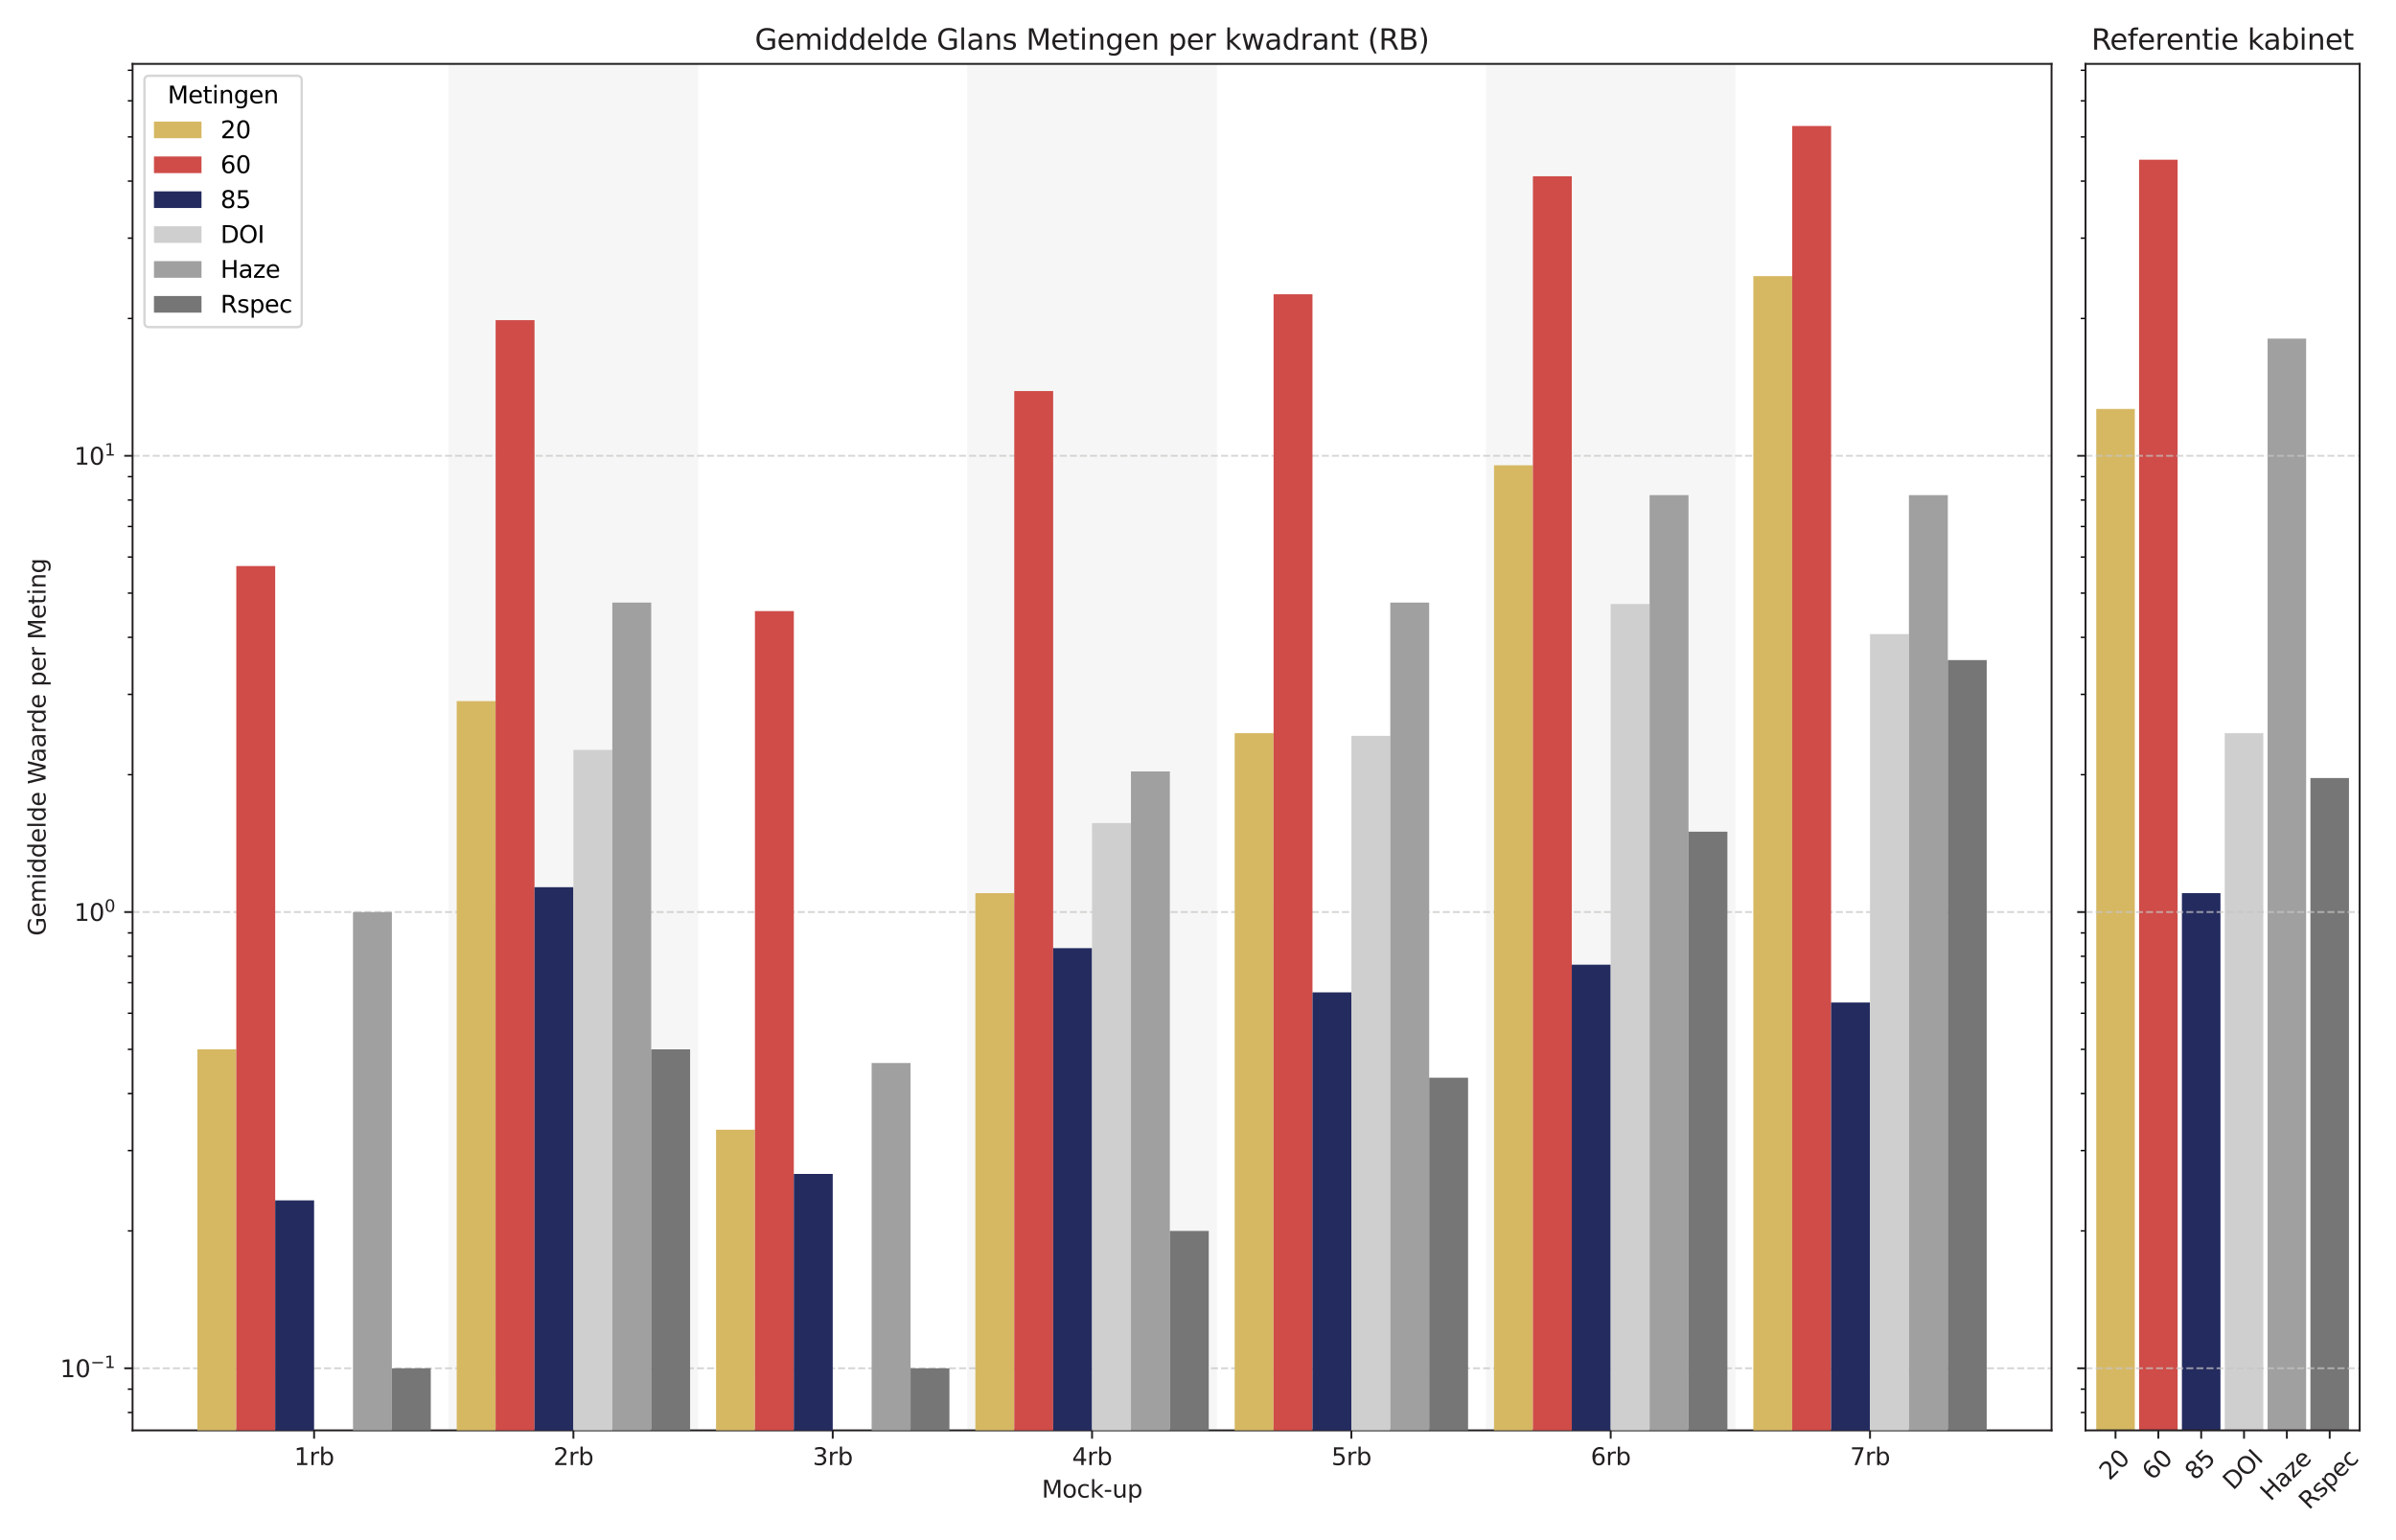 <?xml version="1.0" encoding="utf-8" standalone="no"?>
<!DOCTYPE svg PUBLIC "-//W3C//DTD SVG 1.1//EN"
  "http://www.w3.org/Graphics/SVG/1.1/DTD/svg11.dtd">
<svg xmlns:xlink="http://www.w3.org/1999/xlink" width="1008pt" height="648pt" viewBox="0 0 1008 648" xmlns="http://www.w3.org/2000/svg" version="1.1">
 <defs>
  <style type="text/css">*{stroke-linejoin: round; stroke-linecap: butt}</style>
 </defs>
 <g id="figure_1">
  <g id="patch_1">
   <path d="M 0 648 
L 1008 648 
L 1008 0 
L 0 0 
z
" style="fill: #ffffff"/>
  </g>
  <g id="axes_1">
   <g id="patch_2">
    <path d="M 55.772 601.817 
L 863.087 601.817 
L 863.087 26.88 
L 55.772 26.88 
z
" style="fill: #ffffff"/>
   </g>
   <g id="line2d_1">
    <path d="M 241.236 601.817 
L 241.236 26.88 
" clip-path="url(#padaf170032)" style="fill: none; stroke: #f6f6f6; stroke-width: 105; stroke-linecap: square"/>
   </g>
   <g id="line2d_2">
    <path d="M 459.43 601.817 
L 459.43 26.88 
" clip-path="url(#padaf170032)" style="fill: none; stroke: #f6f6f6; stroke-width: 105; stroke-linecap: square"/>
   </g>
   <g id="line2d_3">
    <path d="M 677.623 601.817 
L 677.623 26.88 
" clip-path="url(#padaf170032)" style="fill: none; stroke: #f6f6f6; stroke-width: 105; stroke-linecap: square"/>
   </g>
   <g id="matplotlib.axis_1">
    <g id="xtick_1">
     <g id="line2d_4">
      <defs>
       <path id="mea1746899a" d="M 0 0 
L 0 3.5 
" style="stroke: #221f20; stroke-width: 0.8"/>
      </defs>
      <g>
       <use xlink:href="#mea1746899a" x="132.14" y="601.817" style="fill: #221f20; stroke: #221f20; stroke-width: 0.8"/>
      </g>
     </g>
     <g id="text_1">
      <!-- 1rb -->
      <g style="fill: #221f20" transform="translate(123.729 616.415) scale(0.1 -0.1)">
       <defs>
        <path id="DejaVuSans-31" d="M 794 531 
L 1825 531 
L 1825 4091 
L 703 3866 
L 703 4441 
L 1819 4666 
L 2450 4666 
L 2450 531 
L 3481 531 
L 3481 0 
L 794 0 
L 794 531 
z
" transform="scale(0.016)"/>
        <path id="DejaVuSans-72" d="M 2631 2963 
Q 2534 3019 2420 3045 
Q 2306 3072 2169 3072 
Q 1681 3072 1420 2755 
Q 1159 2438 1159 1844 
L 1159 0 
L 581 0 
L 581 3500 
L 1159 3500 
L 1159 2956 
Q 1341 3275 1631 3429 
Q 1922 3584 2338 3584 
Q 2397 3584 2469 3576 
Q 2541 3569 2628 3553 
L 2631 2963 
z
" transform="scale(0.016)"/>
        <path id="DejaVuSans-62" d="M 3116 1747 
Q 3116 2381 2855 2742 
Q 2594 3103 2138 3103 
Q 1681 3103 1420 2742 
Q 1159 2381 1159 1747 
Q 1159 1113 1420 752 
Q 1681 391 2138 391 
Q 2594 391 2855 752 
Q 3116 1113 3116 1747 
z
M 1159 2969 
Q 1341 3281 1617 3432 
Q 1894 3584 2278 3584 
Q 2916 3584 3314 3078 
Q 3713 2572 3713 1747 
Q 3713 922 3314 415 
Q 2916 -91 2278 -91 
Q 1894 -91 1617 61 
Q 1341 213 1159 525 
L 1159 0 
L 581 0 
L 581 4863 
L 1159 4863 
L 1159 2969 
z
" transform="scale(0.016)"/>
       </defs>
       <use xlink:href="#DejaVuSans-31"/>
       <use xlink:href="#DejaVuSans-72" x="63.623"/>
       <use xlink:href="#DejaVuSans-62" x="104.736"/>
      </g>
     </g>
    </g>
    <g id="xtick_2">
     <g id="line2d_5">
      <g>
       <use xlink:href="#mea1746899a" x="241.236" y="601.817" style="fill: #221f20; stroke: #221f20; stroke-width: 0.8"/>
      </g>
     </g>
     <g id="text_2">
      <!-- 2rb -->
      <g style="fill: #221f20" transform="translate(232.825 616.415) scale(0.1 -0.1)">
       <defs>
        <path id="DejaVuSans-32" d="M 1228 531 
L 3431 531 
L 3431 0 
L 469 0 
L 469 531 
Q 828 903 1448 1529 
Q 2069 2156 2228 2338 
Q 2531 2678 2651 2914 
Q 2772 3150 2772 3378 
Q 2772 3750 2511 3984 
Q 2250 4219 1831 4219 
Q 1534 4219 1204 4116 
Q 875 4013 500 3803 
L 500 4441 
Q 881 4594 1212 4672 
Q 1544 4750 1819 4750 
Q 2544 4750 2975 4387 
Q 3406 4025 3406 3419 
Q 3406 3131 3298 2873 
Q 3191 2616 2906 2266 
Q 2828 2175 2409 1742 
Q 1991 1309 1228 531 
z
" transform="scale(0.016)"/>
       </defs>
       <use xlink:href="#DejaVuSans-32"/>
       <use xlink:href="#DejaVuSans-72" x="63.623"/>
       <use xlink:href="#DejaVuSans-62" x="104.736"/>
      </g>
     </g>
    </g>
    <g id="xtick_3">
     <g id="line2d_6">
      <g>
       <use xlink:href="#mea1746899a" x="350.333" y="601.817" style="fill: #221f20; stroke: #221f20; stroke-width: 0.8"/>
      </g>
     </g>
     <g id="text_3">
      <!-- 3rb -->
      <g style="fill: #221f20" transform="translate(341.922 616.415) scale(0.1 -0.1)">
       <defs>
        <path id="DejaVuSans-33" d="M 2597 2516 
Q 3050 2419 3304 2112 
Q 3559 1806 3559 1356 
Q 3559 666 3084 287 
Q 2609 -91 1734 -91 
Q 1441 -91 1130 -33 
Q 819 25 488 141 
L 488 750 
Q 750 597 1062 519 
Q 1375 441 1716 441 
Q 2309 441 2620 675 
Q 2931 909 2931 1356 
Q 2931 1769 2642 2001 
Q 2353 2234 1838 2234 
L 1294 2234 
L 1294 2753 
L 1863 2753 
Q 2328 2753 2575 2939 
Q 2822 3125 2822 3475 
Q 2822 3834 2567 4026 
Q 2313 4219 1838 4219 
Q 1578 4219 1281 4162 
Q 984 4106 628 3988 
L 628 4550 
Q 988 4650 1302 4700 
Q 1616 4750 1894 4750 
Q 2613 4750 3031 4423 
Q 3450 4097 3450 3541 
Q 3450 3153 3228 2886 
Q 3006 2619 2597 2516 
z
" transform="scale(0.016)"/>
       </defs>
       <use xlink:href="#DejaVuSans-33"/>
       <use xlink:href="#DejaVuSans-72" x="63.623"/>
       <use xlink:href="#DejaVuSans-62" x="104.736"/>
      </g>
     </g>
    </g>
    <g id="xtick_4">
     <g id="line2d_7">
      <g>
       <use xlink:href="#mea1746899a" x="459.43" y="601.817" style="fill: #221f20; stroke: #221f20; stroke-width: 0.8"/>
      </g>
     </g>
     <g id="text_4">
      <!-- 4rb -->
      <g style="fill: #221f20" transform="translate(451.019 616.415) scale(0.1 -0.1)">
       <defs>
        <path id="DejaVuSans-34" d="M 2419 4116 
L 825 1625 
L 2419 1625 
L 2419 4116 
z
M 2253 4666 
L 3047 4666 
L 3047 1625 
L 3713 1625 
L 3713 1100 
L 3047 1100 
L 3047 0 
L 2419 0 
L 2419 1100 
L 313 1100 
L 313 1709 
L 2253 4666 
z
" transform="scale(0.016)"/>
       </defs>
       <use xlink:href="#DejaVuSans-34"/>
       <use xlink:href="#DejaVuSans-72" x="63.623"/>
       <use xlink:href="#DejaVuSans-62" x="104.736"/>
      </g>
     </g>
    </g>
    <g id="xtick_5">
     <g id="line2d_8">
      <g>
       <use xlink:href="#mea1746899a" x="568.526" y="601.817" style="fill: #221f20; stroke: #221f20; stroke-width: 0.8"/>
      </g>
     </g>
     <g id="text_5">
      <!-- 5rb -->
      <g style="fill: #221f20" transform="translate(560.115 616.415) scale(0.1 -0.1)">
       <defs>
        <path id="DejaVuSans-35" d="M 691 4666 
L 3169 4666 
L 3169 4134 
L 1269 4134 
L 1269 2991 
Q 1406 3038 1543 3061 
Q 1681 3084 1819 3084 
Q 2600 3084 3056 2656 
Q 3513 2228 3513 1497 
Q 3513 744 3044 326 
Q 2575 -91 1722 -91 
Q 1428 -91 1123 -41 
Q 819 9 494 109 
L 494 744 
Q 775 591 1075 516 
Q 1375 441 1709 441 
Q 2250 441 2565 725 
Q 2881 1009 2881 1497 
Q 2881 1984 2565 2268 
Q 2250 2553 1709 2553 
Q 1456 2553 1204 2497 
Q 953 2441 691 2322 
L 691 4666 
z
" transform="scale(0.016)"/>
       </defs>
       <use xlink:href="#DejaVuSans-35"/>
       <use xlink:href="#DejaVuSans-72" x="63.623"/>
       <use xlink:href="#DejaVuSans-62" x="104.736"/>
      </g>
     </g>
    </g>
    <g id="xtick_6">
     <g id="line2d_9">
      <g>
       <use xlink:href="#mea1746899a" x="677.623" y="601.817" style="fill: #221f20; stroke: #221f20; stroke-width: 0.8"/>
      </g>
     </g>
     <g id="text_6">
      <!-- 6rb -->
      <g style="fill: #221f20" transform="translate(669.212 616.415) scale(0.1 -0.1)">
       <defs>
        <path id="DejaVuSans-36" d="M 2113 2584 
Q 1688 2584 1439 2293 
Q 1191 2003 1191 1497 
Q 1191 994 1439 701 
Q 1688 409 2113 409 
Q 2538 409 2786 701 
Q 3034 994 3034 1497 
Q 3034 2003 2786 2293 
Q 2538 2584 2113 2584 
z
M 3366 4563 
L 3366 3988 
Q 3128 4100 2886 4159 
Q 2644 4219 2406 4219 
Q 1781 4219 1451 3797 
Q 1122 3375 1075 2522 
Q 1259 2794 1537 2939 
Q 1816 3084 2150 3084 
Q 2853 3084 3261 2657 
Q 3669 2231 3669 1497 
Q 3669 778 3244 343 
Q 2819 -91 2113 -91 
Q 1303 -91 875 529 
Q 447 1150 447 2328 
Q 447 3434 972 4092 
Q 1497 4750 2381 4750 
Q 2619 4750 2861 4703 
Q 3103 4656 3366 4563 
z
" transform="scale(0.016)"/>
       </defs>
       <use xlink:href="#DejaVuSans-36"/>
       <use xlink:href="#DejaVuSans-72" x="63.623"/>
       <use xlink:href="#DejaVuSans-62" x="104.736"/>
      </g>
     </g>
    </g>
    <g id="xtick_7">
     <g id="line2d_10">
      <g>
       <use xlink:href="#mea1746899a" x="786.72" y="601.817" style="fill: #221f20; stroke: #221f20; stroke-width: 0.8"/>
      </g>
     </g>
     <g id="text_7">
      <!-- 7rb -->
      <g style="fill: #221f20" transform="translate(778.309 616.415) scale(0.1 -0.1)">
       <defs>
        <path id="DejaVuSans-37" d="M 525 4666 
L 3525 4666 
L 3525 4397 
L 1831 0 
L 1172 0 
L 2766 4134 
L 525 4134 
L 525 4666 
z
" transform="scale(0.016)"/>
       </defs>
       <use xlink:href="#DejaVuSans-37"/>
       <use xlink:href="#DejaVuSans-72" x="63.623"/>
       <use xlink:href="#DejaVuSans-62" x="104.736"/>
      </g>
     </g>
    </g>
    <g id="text_8">
     <!-- Mock-up -->
     <g style="fill: #221f20" transform="translate(438.265 630.093) scale(0.1 -0.1)">
      <defs>
       <path id="DejaVuSans-4d" d="M 628 4666 
L 1569 4666 
L 2759 1491 
L 3956 4666 
L 4897 4666 
L 4897 0 
L 4281 0 
L 4281 4097 
L 3078 897 
L 2444 897 
L 1241 4097 
L 1241 0 
L 628 0 
L 628 4666 
z
" transform="scale(0.016)"/>
       <path id="DejaVuSans-6f" d="M 1959 3097 
Q 1497 3097 1228 2736 
Q 959 2375 959 1747 
Q 959 1119 1226 758 
Q 1494 397 1959 397 
Q 2419 397 2687 759 
Q 2956 1122 2956 1747 
Q 2956 2369 2687 2733 
Q 2419 3097 1959 3097 
z
M 1959 3584 
Q 2709 3584 3137 3096 
Q 3566 2609 3566 1747 
Q 3566 888 3137 398 
Q 2709 -91 1959 -91 
Q 1206 -91 779 398 
Q 353 888 353 1747 
Q 353 2609 779 3096 
Q 1206 3584 1959 3584 
z
" transform="scale(0.016)"/>
       <path id="DejaVuSans-63" d="M 3122 3366 
L 3122 2828 
Q 2878 2963 2633 3030 
Q 2388 3097 2138 3097 
Q 1578 3097 1268 2742 
Q 959 2388 959 1747 
Q 959 1106 1268 751 
Q 1578 397 2138 397 
Q 2388 397 2633 464 
Q 2878 531 3122 666 
L 3122 134 
Q 2881 22 2623 -34 
Q 2366 -91 2075 -91 
Q 1284 -91 818 406 
Q 353 903 353 1747 
Q 353 2603 823 3093 
Q 1294 3584 2113 3584 
Q 2378 3584 2631 3529 
Q 2884 3475 3122 3366 
z
" transform="scale(0.016)"/>
       <path id="DejaVuSans-6b" d="M 581 4863 
L 1159 4863 
L 1159 1991 
L 2875 3500 
L 3609 3500 
L 1753 1863 
L 3688 0 
L 2938 0 
L 1159 1709 
L 1159 0 
L 581 0 
L 581 4863 
z
" transform="scale(0.016)"/>
       <path id="DejaVuSans-2d" d="M 313 2009 
L 1997 2009 
L 1997 1497 
L 313 1497 
L 313 2009 
z
" transform="scale(0.016)"/>
       <path id="DejaVuSans-75" d="M 544 1381 
L 544 3500 
L 1119 3500 
L 1119 1403 
Q 1119 906 1312 657 
Q 1506 409 1894 409 
Q 2359 409 2629 706 
Q 2900 1003 2900 1516 
L 2900 3500 
L 3475 3500 
L 3475 0 
L 2900 0 
L 2900 538 
Q 2691 219 2414 64 
Q 2138 -91 1772 -91 
Q 1169 -91 856 284 
Q 544 659 544 1381 
z
M 1991 3584 
L 1991 3584 
z
" transform="scale(0.016)"/>
       <path id="DejaVuSans-70" d="M 1159 525 
L 1159 -1331 
L 581 -1331 
L 581 3500 
L 1159 3500 
L 1159 2969 
Q 1341 3281 1617 3432 
Q 1894 3584 2278 3584 
Q 2916 3584 3314 3078 
Q 3713 2572 3713 1747 
Q 3713 922 3314 415 
Q 2916 -91 2278 -91 
Q 1894 -91 1617 61 
Q 1341 213 1159 525 
z
M 3116 1747 
Q 3116 2381 2855 2742 
Q 2594 3103 2138 3103 
Q 1681 3103 1420 2742 
Q 1159 2381 1159 1747 
Q 1159 1113 1420 752 
Q 1681 391 2138 391 
Q 2594 391 2855 752 
Q 3116 1113 3116 1747 
z
" transform="scale(0.016)"/>
      </defs>
      <use xlink:href="#DejaVuSans-4d"/>
      <use xlink:href="#DejaVuSans-6f" x="86.279"/>
      <use xlink:href="#DejaVuSans-63" x="147.461"/>
      <use xlink:href="#DejaVuSans-6b" x="202.441"/>
      <use xlink:href="#DejaVuSans-2d" x="260.352"/>
      <use xlink:href="#DejaVuSans-75" x="296.436"/>
      <use xlink:href="#DejaVuSans-70" x="359.814"/>
     </g>
    </g>
   </g>
   <g id="matplotlib.axis_2">
    <g id="ytick_1">
     <g id="line2d_11">
      <path d="M 55.772 575.683 
L 863.087 575.683 
" clip-path="url(#padaf170032)" style="fill: none; stroke-dasharray: 2.96,1.28; stroke-dashoffset: 0; stroke: #c5c5c4; stroke-opacity: 0.7; stroke-width: 0.8"/>
     </g>
     <g id="line2d_12">
      <defs>
       <path id="mf2233a38cd" d="M 0 0 
L -3.5 0 
" style="stroke: #221f20; stroke-width: 0.8"/>
      </defs>
      <g>
       <use xlink:href="#mf2233a38cd" x="55.772" y="575.683" style="fill: #221f20; stroke: #221f20; stroke-width: 0.8"/>
      </g>
     </g>
     <g id="text_9">
      <!-- $\mathdefault{10^{-1}}$ -->
      <g style="fill: #221f20" transform="translate(25.272 579.482) scale(0.1 -0.1)">
       <defs>
        <path id="DejaVuSans-30" d="M 2034 4250 
Q 1547 4250 1301 3770 
Q 1056 3291 1056 2328 
Q 1056 1369 1301 889 
Q 1547 409 2034 409 
Q 2525 409 2770 889 
Q 3016 1369 3016 2328 
Q 3016 3291 2770 3770 
Q 2525 4250 2034 4250 
z
M 2034 4750 
Q 2819 4750 3233 4129 
Q 3647 3509 3647 2328 
Q 3647 1150 3233 529 
Q 2819 -91 2034 -91 
Q 1250 -91 836 529 
Q 422 1150 422 2328 
Q 422 3509 836 4129 
Q 1250 4750 2034 4750 
z
" transform="scale(0.016)"/>
        <path id="DejaVuSans-2212" d="M 678 2272 
L 4684 2272 
L 4684 1741 
L 678 1741 
L 678 2272 
z
" transform="scale(0.016)"/>
       </defs>
       <use xlink:href="#DejaVuSans-31" transform="translate(0 0.684)"/>
       <use xlink:href="#DejaVuSans-30" transform="translate(63.623 0.684)"/>
       <use xlink:href="#DejaVuSans-2212" transform="translate(128.203 38.966) scale(0.7)"/>
       <use xlink:href="#DejaVuSans-31" transform="translate(186.855 38.966) scale(0.7)"/>
      </g>
     </g>
    </g>
    <g id="ytick_2">
     <g id="line2d_13">
      <path d="M 55.772 383.73 
L 863.087 383.73 
" clip-path="url(#padaf170032)" style="fill: none; stroke-dasharray: 2.96,1.28; stroke-dashoffset: 0; stroke: #c5c5c4; stroke-opacity: 0.7; stroke-width: 0.8"/>
     </g>
     <g id="line2d_14">
      <g>
       <use xlink:href="#mf2233a38cd" x="55.772" y="383.73" style="fill: #221f20; stroke: #221f20; stroke-width: 0.8"/>
      </g>
     </g>
     <g id="text_10">
      <!-- $\mathdefault{10^{0}}$ -->
      <g style="fill: #221f20" transform="translate(31.172 387.53) scale(0.1 -0.1)">
       <use xlink:href="#DejaVuSans-31" transform="translate(0 0.766)"/>
       <use xlink:href="#DejaVuSans-30" transform="translate(63.623 0.766)"/>
       <use xlink:href="#DejaVuSans-30" transform="translate(128.203 39.047) scale(0.7)"/>
      </g>
     </g>
    </g>
    <g id="ytick_3">
     <g id="line2d_15">
      <path d="M 55.772 191.778 
L 863.087 191.778 
" clip-path="url(#padaf170032)" style="fill: none; stroke-dasharray: 2.96,1.28; stroke-dashoffset: 0; stroke: #c5c5c4; stroke-opacity: 0.7; stroke-width: 0.8"/>
     </g>
     <g id="line2d_16">
      <g>
       <use xlink:href="#mf2233a38cd" x="55.772" y="191.778" style="fill: #221f20; stroke: #221f20; stroke-width: 0.8"/>
      </g>
     </g>
     <g id="text_11">
      <!-- $\mathdefault{10^{1}}$ -->
      <g style="fill: #221f20" transform="translate(31.172 195.577) scale(0.1 -0.1)">
       <use xlink:href="#DejaVuSans-31" transform="translate(0 0.684)"/>
       <use xlink:href="#DejaVuSans-30" transform="translate(63.623 0.684)"/>
       <use xlink:href="#DejaVuSans-31" transform="translate(128.203 38.966) scale(0.7)"/>
      </g>
     </g>
    </g>
    <g id="ytick_4">
     <g id="line2d_17">
      <defs>
       <path id="m3269a10622" d="M 0 0 
L -2 0 
" style="stroke: #000000; stroke-width: 0.6"/>
      </defs>
      <g>
       <use xlink:href="#m3269a10622" x="55.772" y="594.285" style="stroke: #000000; stroke-width: 0.6"/>
      </g>
     </g>
    </g>
    <g id="ytick_5">
     <g id="line2d_18">
      <g>
       <use xlink:href="#m3269a10622" x="55.772" y="584.467" style="stroke: #000000; stroke-width: 0.6"/>
      </g>
     </g>
    </g>
    <g id="ytick_6">
     <g id="line2d_19">
      <g>
       <use xlink:href="#m3269a10622" x="55.772" y="517.9" style="stroke: #000000; stroke-width: 0.6"/>
      </g>
     </g>
    </g>
    <g id="ytick_7">
     <g id="line2d_20">
      <g>
       <use xlink:href="#m3269a10622" x="55.772" y="484.098" style="stroke: #000000; stroke-width: 0.6"/>
      </g>
     </g>
    </g>
    <g id="ytick_8">
     <g id="line2d_21">
      <g>
       <use xlink:href="#m3269a10622" x="55.772" y="460.116" style="stroke: #000000; stroke-width: 0.6"/>
      </g>
     </g>
    </g>
    <g id="ytick_9">
     <g id="line2d_22">
      <g>
       <use xlink:href="#m3269a10622" x="55.772" y="441.514" style="stroke: #000000; stroke-width: 0.6"/>
      </g>
     </g>
    </g>
    <g id="ytick_10">
     <g id="line2d_23">
      <g>
       <use xlink:href="#m3269a10622" x="55.772" y="426.315" style="stroke: #000000; stroke-width: 0.6"/>
      </g>
     </g>
    </g>
    <g id="ytick_11">
     <g id="line2d_24">
      <g>
       <use xlink:href="#m3269a10622" x="55.772" y="413.464" style="stroke: #000000; stroke-width: 0.6"/>
      </g>
     </g>
    </g>
    <g id="ytick_12">
     <g id="line2d_25">
      <g>
       <use xlink:href="#m3269a10622" x="55.772" y="402.333" style="stroke: #000000; stroke-width: 0.6"/>
      </g>
     </g>
    </g>
    <g id="ytick_13">
     <g id="line2d_26">
      <g>
       <use xlink:href="#m3269a10622" x="55.772" y="392.514" style="stroke: #000000; stroke-width: 0.6"/>
      </g>
     </g>
    </g>
    <g id="ytick_14">
     <g id="line2d_27">
      <g>
       <use xlink:href="#m3269a10622" x="55.772" y="325.947" style="stroke: #000000; stroke-width: 0.6"/>
      </g>
     </g>
    </g>
    <g id="ytick_15">
     <g id="line2d_28">
      <g>
       <use xlink:href="#m3269a10622" x="55.772" y="292.146" style="stroke: #000000; stroke-width: 0.6"/>
      </g>
     </g>
    </g>
    <g id="ytick_16">
     <g id="line2d_29">
      <g>
       <use xlink:href="#m3269a10622" x="55.772" y="268.163" style="stroke: #000000; stroke-width: 0.6"/>
      </g>
     </g>
    </g>
    <g id="ytick_17">
     <g id="line2d_30">
      <g>
       <use xlink:href="#m3269a10622" x="55.772" y="249.561" style="stroke: #000000; stroke-width: 0.6"/>
      </g>
     </g>
    </g>
    <g id="ytick_18">
     <g id="line2d_31">
      <g>
       <use xlink:href="#m3269a10622" x="55.772" y="234.362" style="stroke: #000000; stroke-width: 0.6"/>
      </g>
     </g>
    </g>
    <g id="ytick_19">
     <g id="line2d_32">
      <g>
       <use xlink:href="#m3269a10622" x="55.772" y="221.512" style="stroke: #000000; stroke-width: 0.6"/>
      </g>
     </g>
    </g>
    <g id="ytick_20">
     <g id="line2d_33">
      <g>
       <use xlink:href="#m3269a10622" x="55.772" y="210.38" style="stroke: #000000; stroke-width: 0.6"/>
      </g>
     </g>
    </g>
    <g id="ytick_21">
     <g id="line2d_34">
      <g>
       <use xlink:href="#m3269a10622" x="55.772" y="200.561" style="stroke: #000000; stroke-width: 0.6"/>
      </g>
     </g>
    </g>
    <g id="ytick_22">
     <g id="line2d_35">
      <g>
       <use xlink:href="#m3269a10622" x="55.772" y="133.994" style="stroke: #000000; stroke-width: 0.6"/>
      </g>
     </g>
    </g>
    <g id="ytick_23">
     <g id="line2d_36">
      <g>
       <use xlink:href="#m3269a10622" x="55.772" y="100.193" style="stroke: #000000; stroke-width: 0.6"/>
      </g>
     </g>
    </g>
    <g id="ytick_24">
     <g id="line2d_37">
      <g>
       <use xlink:href="#m3269a10622" x="55.772" y="76.211" style="stroke: #000000; stroke-width: 0.6"/>
      </g>
     </g>
    </g>
    <g id="ytick_25">
     <g id="line2d_38">
      <g>
       <use xlink:href="#m3269a10622" x="55.772" y="57.608" style="stroke: #000000; stroke-width: 0.6"/>
      </g>
     </g>
    </g>
    <g id="ytick_26">
     <g id="line2d_39">
      <g>
       <use xlink:href="#m3269a10622" x="55.772" y="42.409" style="stroke: #000000; stroke-width: 0.6"/>
      </g>
     </g>
    </g>
    <g id="ytick_27">
     <g id="line2d_40">
      <g>
       <use xlink:href="#m3269a10622" x="55.772" y="29.559" style="stroke: #000000; stroke-width: 0.6"/>
      </g>
     </g>
    </g>
    <g id="text_12">
     <!-- Gemiddelde Waarde per Meting -->
     <g style="fill: #221f20" transform="translate(19.192 393.751) rotate(-90) scale(0.1 -0.1)">
      <defs>
       <path id="DejaVuSans-47" d="M 3809 666 
L 3809 1919 
L 2778 1919 
L 2778 2438 
L 4434 2438 
L 4434 434 
Q 4069 175 3628 42 
Q 3188 -91 2688 -91 
Q 1594 -91 976 548 
Q 359 1188 359 2328 
Q 359 3472 976 4111 
Q 1594 4750 2688 4750 
Q 3144 4750 3555 4637 
Q 3966 4525 4313 4306 
L 4313 3634 
Q 3963 3931 3569 4081 
Q 3175 4231 2741 4231 
Q 1884 4231 1454 3753 
Q 1025 3275 1025 2328 
Q 1025 1384 1454 906 
Q 1884 428 2741 428 
Q 3075 428 3337 486 
Q 3600 544 3809 666 
z
" transform="scale(0.016)"/>
       <path id="DejaVuSans-65" d="M 3597 1894 
L 3597 1613 
L 953 1613 
Q 991 1019 1311 708 
Q 1631 397 2203 397 
Q 2534 397 2845 478 
Q 3156 559 3463 722 
L 3463 178 
Q 3153 47 2828 -22 
Q 2503 -91 2169 -91 
Q 1331 -91 842 396 
Q 353 884 353 1716 
Q 353 2575 817 3079 
Q 1281 3584 2069 3584 
Q 2775 3584 3186 3129 
Q 3597 2675 3597 1894 
z
M 3022 2063 
Q 3016 2534 2758 2815 
Q 2500 3097 2075 3097 
Q 1594 3097 1305 2825 
Q 1016 2553 972 2059 
L 3022 2063 
z
" transform="scale(0.016)"/>
       <path id="DejaVuSans-6d" d="M 3328 2828 
Q 3544 3216 3844 3400 
Q 4144 3584 4550 3584 
Q 5097 3584 5394 3201 
Q 5691 2819 5691 2113 
L 5691 0 
L 5113 0 
L 5113 2094 
Q 5113 2597 4934 2840 
Q 4756 3084 4391 3084 
Q 3944 3084 3684 2787 
Q 3425 2491 3425 1978 
L 3425 0 
L 2847 0 
L 2847 2094 
Q 2847 2600 2669 2842 
Q 2491 3084 2119 3084 
Q 1678 3084 1418 2786 
Q 1159 2488 1159 1978 
L 1159 0 
L 581 0 
L 581 3500 
L 1159 3500 
L 1159 2956 
Q 1356 3278 1631 3431 
Q 1906 3584 2284 3584 
Q 2666 3584 2933 3390 
Q 3200 3197 3328 2828 
z
" transform="scale(0.016)"/>
       <path id="DejaVuSans-69" d="M 603 3500 
L 1178 3500 
L 1178 0 
L 603 0 
L 603 3500 
z
M 603 4863 
L 1178 4863 
L 1178 4134 
L 603 4134 
L 603 4863 
z
" transform="scale(0.016)"/>
       <path id="DejaVuSans-64" d="M 2906 2969 
L 2906 4863 
L 3481 4863 
L 3481 0 
L 2906 0 
L 2906 525 
Q 2725 213 2448 61 
Q 2172 -91 1784 -91 
Q 1150 -91 751 415 
Q 353 922 353 1747 
Q 353 2572 751 3078 
Q 1150 3584 1784 3584 
Q 2172 3584 2448 3432 
Q 2725 3281 2906 2969 
z
M 947 1747 
Q 947 1113 1208 752 
Q 1469 391 1925 391 
Q 2381 391 2643 752 
Q 2906 1113 2906 1747 
Q 2906 2381 2643 2742 
Q 2381 3103 1925 3103 
Q 1469 3103 1208 2742 
Q 947 2381 947 1747 
z
" transform="scale(0.016)"/>
       <path id="DejaVuSans-6c" d="M 603 4863 
L 1178 4863 
L 1178 0 
L 603 0 
L 603 4863 
z
" transform="scale(0.016)"/>
       <path id="DejaVuSans-20" transform="scale(0.016)"/>
       <path id="DejaVuSans-57" d="M 213 4666 
L 850 4666 
L 1831 722 
L 2809 4666 
L 3519 4666 
L 4500 722 
L 5478 4666 
L 6119 4666 
L 4947 0 
L 4153 0 
L 3169 4050 
L 2175 0 
L 1381 0 
L 213 4666 
z
" transform="scale(0.016)"/>
       <path id="DejaVuSans-61" d="M 2194 1759 
Q 1497 1759 1228 1600 
Q 959 1441 959 1056 
Q 959 750 1161 570 
Q 1363 391 1709 391 
Q 2188 391 2477 730 
Q 2766 1069 2766 1631 
L 2766 1759 
L 2194 1759 
z
M 3341 1997 
L 3341 0 
L 2766 0 
L 2766 531 
Q 2569 213 2275 61 
Q 1981 -91 1556 -91 
Q 1019 -91 701 211 
Q 384 513 384 1019 
Q 384 1609 779 1909 
Q 1175 2209 1959 2209 
L 2766 2209 
L 2766 2266 
Q 2766 2663 2505 2880 
Q 2244 3097 1772 3097 
Q 1472 3097 1187 3025 
Q 903 2953 641 2809 
L 641 3341 
Q 956 3463 1253 3523 
Q 1550 3584 1831 3584 
Q 2591 3584 2966 3190 
Q 3341 2797 3341 1997 
z
" transform="scale(0.016)"/>
       <path id="DejaVuSans-74" d="M 1172 4494 
L 1172 3500 
L 2356 3500 
L 2356 3053 
L 1172 3053 
L 1172 1153 
Q 1172 725 1289 603 
Q 1406 481 1766 481 
L 2356 481 
L 2356 0 
L 1766 0 
Q 1100 0 847 248 
Q 594 497 594 1153 
L 594 3053 
L 172 3053 
L 172 3500 
L 594 3500 
L 594 4494 
L 1172 4494 
z
" transform="scale(0.016)"/>
       <path id="DejaVuSans-6e" d="M 3513 2113 
L 3513 0 
L 2938 0 
L 2938 2094 
Q 2938 2591 2744 2837 
Q 2550 3084 2163 3084 
Q 1697 3084 1428 2787 
Q 1159 2491 1159 1978 
L 1159 0 
L 581 0 
L 581 3500 
L 1159 3500 
L 1159 2956 
Q 1366 3272 1645 3428 
Q 1925 3584 2291 3584 
Q 2894 3584 3203 3211 
Q 3513 2838 3513 2113 
z
" transform="scale(0.016)"/>
       <path id="DejaVuSans-67" d="M 2906 1791 
Q 2906 2416 2648 2759 
Q 2391 3103 1925 3103 
Q 1463 3103 1205 2759 
Q 947 2416 947 1791 
Q 947 1169 1205 825 
Q 1463 481 1925 481 
Q 2391 481 2648 825 
Q 2906 1169 2906 1791 
z
M 3481 434 
Q 3481 -459 3084 -895 
Q 2688 -1331 1869 -1331 
Q 1566 -1331 1297 -1286 
Q 1028 -1241 775 -1147 
L 775 -588 
Q 1028 -725 1275 -790 
Q 1522 -856 1778 -856 
Q 2344 -856 2625 -561 
Q 2906 -266 2906 331 
L 2906 616 
Q 2728 306 2450 153 
Q 2172 0 1784 0 
Q 1141 0 747 490 
Q 353 981 353 1791 
Q 353 2603 747 3093 
Q 1141 3584 1784 3584 
Q 2172 3584 2450 3431 
Q 2728 3278 2906 2969 
L 2906 3500 
L 3481 3500 
L 3481 434 
z
" transform="scale(0.016)"/>
      </defs>
      <use xlink:href="#DejaVuSans-47"/>
      <use xlink:href="#DejaVuSans-65" x="77.49"/>
      <use xlink:href="#DejaVuSans-6d" x="139.014"/>
      <use xlink:href="#DejaVuSans-69" x="236.426"/>
      <use xlink:href="#DejaVuSans-64" x="264.209"/>
      <use xlink:href="#DejaVuSans-64" x="327.686"/>
      <use xlink:href="#DejaVuSans-65" x="391.162"/>
      <use xlink:href="#DejaVuSans-6c" x="452.686"/>
      <use xlink:href="#DejaVuSans-64" x="480.469"/>
      <use xlink:href="#DejaVuSans-65" x="543.945"/>
      <use xlink:href="#DejaVuSans-20" x="605.469"/>
      <use xlink:href="#DejaVuSans-57" x="637.256"/>
      <use xlink:href="#DejaVuSans-61" x="729.758"/>
      <use xlink:href="#DejaVuSans-61" x="791.037"/>
      <use xlink:href="#DejaVuSans-72" x="852.316"/>
      <use xlink:href="#DejaVuSans-64" x="891.68"/>
      <use xlink:href="#DejaVuSans-65" x="955.156"/>
      <use xlink:href="#DejaVuSans-20" x="1016.68"/>
      <use xlink:href="#DejaVuSans-70" x="1048.467"/>
      <use xlink:href="#DejaVuSans-65" x="1111.943"/>
      <use xlink:href="#DejaVuSans-72" x="1173.467"/>
      <use xlink:href="#DejaVuSans-20" x="1214.58"/>
      <use xlink:href="#DejaVuSans-4d" x="1246.367"/>
      <use xlink:href="#DejaVuSans-65" x="1332.646"/>
      <use xlink:href="#DejaVuSans-74" x="1394.17"/>
      <use xlink:href="#DejaVuSans-69" x="1433.379"/>
      <use xlink:href="#DejaVuSans-6e" x="1461.162"/>
      <use xlink:href="#DejaVuSans-67" x="1524.541"/>
     </g>
    </g>
   </g>
   <g id="patch_3">
    <path d="M 55.772 601.817 
L 55.772 26.88 
" style="fill: none; stroke: #221f20; stroke-width: 0.8; stroke-linejoin: miter; stroke-linecap: square"/>
   </g>
   <g id="patch_4">
    <path d="M 863.087 601.817 
L 863.087 26.88 
" style="fill: none; stroke: #221f20; stroke-width: 0.8; stroke-linejoin: miter; stroke-linecap: square"/>
   </g>
   <g id="patch_5">
    <path d="M 55.772 601.817 
L 863.087 601.817 
" style="fill: none; stroke: #221f20; stroke-width: 0.8; stroke-linejoin: miter; stroke-linecap: square"/>
   </g>
   <g id="patch_6">
    <path d="M 55.772 26.88 
L 863.087 26.88 
" style="fill: none; stroke: #221f20; stroke-width: 0.8; stroke-linejoin: miter; stroke-linecap: square"/>
   </g>
   <g id="patch_7">
    <path d="M 83.046 192336.509 
L 99.411 192336.509 
L 99.411 441.514 
L 83.046 441.514 
z
" clip-path="url(#padaf170032)" style="fill: #d6b863"/>
   </g>
   <g id="patch_8">
    <path d="M 192.143 192336.509 
L 208.507 192336.509 
L 208.507 294.972 
L 192.143 294.972 
z
" clip-path="url(#padaf170032)" style="fill: #d6b863"/>
   </g>
   <g id="patch_9">
    <path d="M 301.239 192336.509 
L 317.604 192336.509 
L 317.604 475.315 
L 301.239 475.315 
z
" clip-path="url(#padaf170032)" style="fill: #d6b863"/>
   </g>
   <g id="patch_10">
    <path d="M 410.336 192336.509 
L 426.701 192336.509 
L 426.701 375.785 
L 410.336 375.785 
z
" clip-path="url(#padaf170032)" style="fill: #d6b863"/>
   </g>
   <g id="patch_11">
    <path d="M 519.433 192336.509 
L 535.797 192336.509 
L 535.797 308.464 
L 519.433 308.464 
z
" clip-path="url(#padaf170032)" style="fill: #d6b863"/>
   </g>
   <g id="patch_12">
    <path d="M 628.529 192336.509 
L 644.894 192336.509 
L 644.894 195.762 
L 628.529 195.762 
z
" clip-path="url(#padaf170032)" style="fill: #d6b863"/>
   </g>
   <g id="patch_13">
    <path d="M 737.626 192336.509 
L 753.991 192336.509 
L 753.991 116.174 
L 737.626 116.174 
z
" clip-path="url(#padaf170032)" style="fill: #d6b863"/>
   </g>
   <g id="patch_14">
    <path d="M 99.411 192336.509 
L 115.775 192336.509 
L 115.775 238.152 
L 99.411 238.152 
z
" clip-path="url(#padaf170032)" style="fill: #cf4c48"/>
   </g>
   <g id="patch_15">
    <path d="M 208.507 192336.509 
L 224.872 192336.509 
L 224.872 134.692 
L 208.507 134.692 
z
" clip-path="url(#padaf170032)" style="fill: #cf4c48"/>
   </g>
   <g id="patch_16">
    <path d="M 317.604 192336.509 
L 333.968 192336.509 
L 333.968 257.119 
L 317.604 257.119 
z
" clip-path="url(#padaf170032)" style="fill: #cf4c48"/>
   </g>
   <g id="patch_17">
    <path d="M 426.701 192336.509 
L 443.065 192336.509 
L 443.065 164.526 
L 426.701 164.526 
z
" clip-path="url(#padaf170032)" style="fill: #cf4c48"/>
   </g>
   <g id="patch_18">
    <path d="M 535.797 192336.509 
L 552.162 192336.509 
L 552.162 123.806 
L 535.797 123.806 
z
" clip-path="url(#padaf170032)" style="fill: #cf4c48"/>
   </g>
   <g id="patch_19">
    <path d="M 644.894 192336.509 
L 661.258 192336.509 
L 661.258 74.152 
L 644.894 74.152 
z
" clip-path="url(#padaf170032)" style="fill: #cf4c48"/>
   </g>
   <g id="patch_20">
    <path d="M 753.991 192336.509 
L 770.355 192336.509 
L 770.355 53.013 
L 753.991 53.013 
z
" clip-path="url(#padaf170032)" style="fill: #cf4c48"/>
   </g>
   <g id="patch_21">
    <path d="M 115.775 192336.509 
L 132.14 192336.509 
L 132.14 505.049 
L 115.775 505.049 
z
" clip-path="url(#padaf170032)" style="fill: #242b5f"/>
   </g>
   <g id="patch_22">
    <path d="M 224.872 192336.509 
L 241.236 192336.509 
L 241.236 373.296 
L 224.872 373.296 
z
" clip-path="url(#padaf170032)" style="fill: #242b5f"/>
   </g>
   <g id="patch_23">
    <path d="M 333.968 192336.509 
L 350.333 192336.509 
L 350.333 493.917 
L 333.968 493.917 
z
" clip-path="url(#padaf170032)" style="fill: #242b5f"/>
   </g>
   <g id="patch_24">
    <path d="M 443.065 192336.509 
L 459.43 192336.509 
L 459.43 398.93 
L 443.065 398.93 
z
" clip-path="url(#padaf170032)" style="fill: #242b5f"/>
   </g>
   <g id="patch_25">
    <path d="M 552.162 192336.509 
L 568.526 192336.509 
L 568.526 417.532 
L 552.162 417.532 
z
" clip-path="url(#padaf170032)" style="fill: #242b5f"/>
   </g>
   <g id="patch_26">
    <path d="M 661.258 192336.509 
L 677.623 192336.509 
L 677.623 405.881 
L 661.258 405.881 
z
" clip-path="url(#padaf170032)" style="fill: #242b5f"/>
   </g>
   <g id="patch_27">
    <path d="M 770.355 192336.509 
L 786.72 192336.509 
L 786.72 421.808 
L 770.355 421.808 
z
" clip-path="url(#padaf170032)" style="fill: #242b5f"/>
   </g>
   <g id="patch_28">
    <path d="M 132.14 192336.509 
L 148.504 192336.509 
L 148.504 192336.509 
L 132.14 192336.509 
z
" clip-path="url(#padaf170032)" style="fill: #cfcfcf"/>
   </g>
   <g id="patch_29">
    <path d="M 241.236 192336.509 
L 257.601 192336.509 
L 257.601 315.513 
L 241.236 315.513 
z
" clip-path="url(#padaf170032)" style="fill: #cfcfcf"/>
   </g>
   <g id="patch_30">
    <path d="M 350.333 192336.509 
L 366.697 192336.509 
L 366.697 192336.509 
L 350.333 192336.509 
z
" clip-path="url(#padaf170032)" style="fill: #cfcfcf"/>
   </g>
   <g id="patch_31">
    <path d="M 459.43 192336.509 
L 475.794 192336.509 
L 475.794 346.304 
L 459.43 346.304 
z
" clip-path="url(#padaf170032)" style="fill: #cfcfcf"/>
   </g>
   <g id="patch_32">
    <path d="M 568.526 192336.509 
L 584.891 192336.509 
L 584.891 309.598 
L 568.526 309.598 
z
" clip-path="url(#padaf170032)" style="fill: #cfcfcf"/>
   </g>
   <g id="patch_33">
    <path d="M 677.623 192336.509 
L 693.987 192336.509 
L 693.987 254.13 
L 677.623 254.13 
z
" clip-path="url(#padaf170032)" style="fill: #cfcfcf"/>
   </g>
   <g id="patch_34">
    <path d="M 786.72 192336.509 
L 803.084 192336.509 
L 803.084 266.785 
L 786.72 266.785 
z
" clip-path="url(#padaf170032)" style="fill: #cfcfcf"/>
   </g>
   <g id="patch_35">
    <path d="M 148.504 192336.509 
L 164.869 192336.509 
L 164.869 383.73 
L 148.504 383.73 
z
" clip-path="url(#padaf170032)" style="fill: #a0a0a0"/>
   </g>
   <g id="patch_36">
    <path d="M 257.601 192336.509 
L 273.965 192336.509 
L 273.965 253.545 
L 257.601 253.545 
z
" clip-path="url(#padaf170032)" style="fill: #a0a0a0"/>
   </g>
   <g id="patch_37">
    <path d="M 366.697 192336.509 
L 383.062 192336.509 
L 383.062 447.266 
L 366.697 447.266 
z
" clip-path="url(#padaf170032)" style="fill: #a0a0a0"/>
   </g>
   <g id="patch_38">
    <path d="M 475.794 192336.509 
L 492.159 192336.509 
L 492.159 324.569 
L 475.794 324.569 
z
" clip-path="url(#padaf170032)" style="fill: #a0a0a0"/>
   </g>
   <g id="patch_39">
    <path d="M 584.891 192336.509 
L 601.255 192336.509 
L 601.255 253.545 
L 584.891 253.545 
z
" clip-path="url(#padaf170032)" style="fill: #a0a0a0"/>
   </g>
   <g id="patch_40">
    <path d="M 693.987 192336.509 
L 710.352 192336.509 
L 710.352 208.321 
L 693.987 208.321 
z
" clip-path="url(#padaf170032)" style="fill: #a0a0a0"/>
   </g>
   <g id="patch_41">
    <path d="M 803.084 192336.509 
L 819.449 192336.509 
L 819.449 208.321 
L 803.084 208.321 
z
" clip-path="url(#padaf170032)" style="fill: #a0a0a0"/>
   </g>
   <g id="patch_42">
    <path d="M 164.869 192336.509 
L 181.233 192336.509 
L 181.233 575.683 
L 164.869 575.683 
z
" clip-path="url(#padaf170032)" style="fill: #767676"/>
   </g>
   <g id="patch_43">
    <path d="M 273.965 192336.509 
L 290.33 192336.509 
L 290.33 441.514 
L 273.965 441.514 
z
" clip-path="url(#padaf170032)" style="fill: #767676"/>
   </g>
   <g id="patch_44">
    <path d="M 383.062 192336.509 
L 399.426 192336.509 
L 399.426 575.683 
L 383.062 575.683 
z
" clip-path="url(#padaf170032)" style="fill: #767676"/>
   </g>
   <g id="patch_45">
    <path d="M 492.159 192336.509 
L 508.523 192336.509 
L 508.523 517.9 
L 492.159 517.9 
z
" clip-path="url(#padaf170032)" style="fill: #767676"/>
   </g>
   <g id="patch_46">
    <path d="M 601.255 192336.509 
L 617.62 192336.509 
L 617.62 453.443 
L 601.255 453.443 
z
" clip-path="url(#padaf170032)" style="fill: #767676"/>
   </g>
   <g id="patch_47">
    <path d="M 710.352 192336.509 
L 726.716 192336.509 
L 726.716 349.929 
L 710.352 349.929 
z
" clip-path="url(#padaf170032)" style="fill: #767676"/>
   </g>
   <g id="patch_48">
    <path d="M 819.449 192336.509 
L 835.813 192336.509 
L 835.813 277.722 
L 819.449 277.722 
z
" clip-path="url(#padaf170032)" style="fill: #767676"/>
   </g>
   <g id="text_13">
    <!-- Gemiddelde Glans Metingen per kwadrant (RB) -->
    <g style="fill: #221f20" transform="translate(317.55 20.88) scale(0.12 -0.12)">
     <defs>
      <path id="DejaVuSans-73" d="M 2834 3397 
L 2834 2853 
Q 2591 2978 2328 3040 
Q 2066 3103 1784 3103 
Q 1356 3103 1142 2972 
Q 928 2841 928 2578 
Q 928 2378 1081 2264 
Q 1234 2150 1697 2047 
L 1894 2003 
Q 2506 1872 2764 1633 
Q 3022 1394 3022 966 
Q 3022 478 2636 193 
Q 2250 -91 1575 -91 
Q 1294 -91 989 -36 
Q 684 19 347 128 
L 347 722 
Q 666 556 975 473 
Q 1284 391 1588 391 
Q 1994 391 2212 530 
Q 2431 669 2431 922 
Q 2431 1156 2273 1281 
Q 2116 1406 1581 1522 
L 1381 1569 
Q 847 1681 609 1914 
Q 372 2147 372 2553 
Q 372 3047 722 3315 
Q 1072 3584 1716 3584 
Q 2034 3584 2315 3537 
Q 2597 3491 2834 3397 
z
" transform="scale(0.016)"/>
      <path id="DejaVuSans-77" d="M 269 3500 
L 844 3500 
L 1563 769 
L 2278 3500 
L 2956 3500 
L 3675 769 
L 4391 3500 
L 4966 3500 
L 4050 0 
L 3372 0 
L 2619 2869 
L 1863 0 
L 1184 0 
L 269 3500 
z
" transform="scale(0.016)"/>
      <path id="DejaVuSans-28" d="M 1984 4856 
Q 1566 4138 1362 3434 
Q 1159 2731 1159 2009 
Q 1159 1288 1364 580 
Q 1569 -128 1984 -844 
L 1484 -844 
Q 1016 -109 783 600 
Q 550 1309 550 2009 
Q 550 2706 781 3412 
Q 1013 4119 1484 4856 
L 1984 4856 
z
" transform="scale(0.016)"/>
      <path id="DejaVuSans-52" d="M 2841 2188 
Q 3044 2119 3236 1894 
Q 3428 1669 3622 1275 
L 4263 0 
L 3584 0 
L 2988 1197 
Q 2756 1666 2539 1819 
Q 2322 1972 1947 1972 
L 1259 1972 
L 1259 0 
L 628 0 
L 628 4666 
L 2053 4666 
Q 2853 4666 3247 4331 
Q 3641 3997 3641 3322 
Q 3641 2881 3436 2590 
Q 3231 2300 2841 2188 
z
M 1259 4147 
L 1259 2491 
L 2053 2491 
Q 2509 2491 2742 2702 
Q 2975 2913 2975 3322 
Q 2975 3731 2742 3939 
Q 2509 4147 2053 4147 
L 1259 4147 
z
" transform="scale(0.016)"/>
      <path id="DejaVuSans-42" d="M 1259 2228 
L 1259 519 
L 2272 519 
Q 2781 519 3026 730 
Q 3272 941 3272 1375 
Q 3272 1813 3026 2020 
Q 2781 2228 2272 2228 
L 1259 2228 
z
M 1259 4147 
L 1259 2741 
L 2194 2741 
Q 2656 2741 2882 2914 
Q 3109 3088 3109 3444 
Q 3109 3797 2882 3972 
Q 2656 4147 2194 4147 
L 1259 4147 
z
M 628 4666 
L 2241 4666 
Q 2963 4666 3353 4366 
Q 3744 4066 3744 3513 
Q 3744 3084 3544 2831 
Q 3344 2578 2956 2516 
Q 3422 2416 3680 2098 
Q 3938 1781 3938 1306 
Q 3938 681 3513 340 
Q 3088 0 2303 0 
L 628 0 
L 628 4666 
z
" transform="scale(0.016)"/>
      <path id="DejaVuSans-29" d="M 513 4856 
L 1013 4856 
Q 1481 4119 1714 3412 
Q 1947 2706 1947 2009 
Q 1947 1309 1714 600 
Q 1481 -109 1013 -844 
L 513 -844 
Q 928 -128 1133 580 
Q 1338 1288 1338 2009 
Q 1338 2731 1133 3434 
Q 928 4138 513 4856 
z
" transform="scale(0.016)"/>
     </defs>
     <use xlink:href="#DejaVuSans-47"/>
     <use xlink:href="#DejaVuSans-65" x="77.49"/>
     <use xlink:href="#DejaVuSans-6d" x="139.014"/>
     <use xlink:href="#DejaVuSans-69" x="236.426"/>
     <use xlink:href="#DejaVuSans-64" x="264.209"/>
     <use xlink:href="#DejaVuSans-64" x="327.686"/>
     <use xlink:href="#DejaVuSans-65" x="391.162"/>
     <use xlink:href="#DejaVuSans-6c" x="452.686"/>
     <use xlink:href="#DejaVuSans-64" x="480.469"/>
     <use xlink:href="#DejaVuSans-65" x="543.945"/>
     <use xlink:href="#DejaVuSans-20" x="605.469"/>
     <use xlink:href="#DejaVuSans-47" x="637.256"/>
     <use xlink:href="#DejaVuSans-6c" x="714.746"/>
     <use xlink:href="#DejaVuSans-61" x="742.529"/>
     <use xlink:href="#DejaVuSans-6e" x="803.809"/>
     <use xlink:href="#DejaVuSans-73" x="867.188"/>
     <use xlink:href="#DejaVuSans-20" x="919.287"/>
     <use xlink:href="#DejaVuSans-4d" x="951.074"/>
     <use xlink:href="#DejaVuSans-65" x="1037.354"/>
     <use xlink:href="#DejaVuSans-74" x="1098.877"/>
     <use xlink:href="#DejaVuSans-69" x="1138.086"/>
     <use xlink:href="#DejaVuSans-6e" x="1165.869"/>
     <use xlink:href="#DejaVuSans-67" x="1229.248"/>
     <use xlink:href="#DejaVuSans-65" x="1292.725"/>
     <use xlink:href="#DejaVuSans-6e" x="1354.248"/>
     <use xlink:href="#DejaVuSans-20" x="1417.627"/>
     <use xlink:href="#DejaVuSans-70" x="1449.414"/>
     <use xlink:href="#DejaVuSans-65" x="1512.891"/>
     <use xlink:href="#DejaVuSans-72" x="1574.414"/>
     <use xlink:href="#DejaVuSans-20" x="1615.527"/>
     <use xlink:href="#DejaVuSans-6b" x="1647.314"/>
     <use xlink:href="#DejaVuSans-77" x="1705.225"/>
     <use xlink:href="#DejaVuSans-61" x="1787.012"/>
     <use xlink:href="#DejaVuSans-64" x="1848.291"/>
     <use xlink:href="#DejaVuSans-72" x="1911.768"/>
     <use xlink:href="#DejaVuSans-61" x="1952.881"/>
     <use xlink:href="#DejaVuSans-6e" x="2014.16"/>
     <use xlink:href="#DejaVuSans-74" x="2077.539"/>
     <use xlink:href="#DejaVuSans-20" x="2116.748"/>
     <use xlink:href="#DejaVuSans-28" x="2148.535"/>
     <use xlink:href="#DejaVuSans-52" x="2187.549"/>
     <use xlink:href="#DejaVuSans-42" x="2257.031"/>
     <use xlink:href="#DejaVuSans-29" x="2325.635"/>
    </g>
   </g>
   <g id="legend_1">
    <g id="patch_49">
     <path d="M 62.772 137.627 
L 124.93 137.627 
Q 126.93 137.627 126.93 135.627 
L 126.93 33.88 
Q 126.93 31.88 124.93 31.88 
L 62.772 31.88 
Q 60.772 31.88 60.772 33.88 
L 60.772 135.627 
Q 60.772 137.627 62.772 137.627 
z
" style="fill: #ffffff; opacity: 0.8; stroke: #cccccc; stroke-linejoin: miter"/>
    </g>
    <g id="text_14">
     <!-- Metingen -->
     <g transform="translate(70.523 43.478) scale(0.1 -0.1)">
      <use xlink:href="#DejaVuSans-4d"/>
      <use xlink:href="#DejaVuSans-65" x="86.279"/>
      <use xlink:href="#DejaVuSans-74" x="147.803"/>
      <use xlink:href="#DejaVuSans-69" x="187.012"/>
      <use xlink:href="#DejaVuSans-6e" x="214.795"/>
      <use xlink:href="#DejaVuSans-67" x="278.174"/>
      <use xlink:href="#DejaVuSans-65" x="341.65"/>
      <use xlink:href="#DejaVuSans-6e" x="403.174"/>
     </g>
    </g>
    <g id="patch_50">
     <path d="M 64.772 58.157 
L 84.772 58.157 
L 84.772 51.157 
L 64.772 51.157 
z
" style="fill: #d6b863"/>
    </g>
    <g id="text_15">
     <!-- 20 -->
     <g transform="translate(92.772 58.157) scale(0.1 -0.1)">
      <use xlink:href="#DejaVuSans-32"/>
      <use xlink:href="#DejaVuSans-30" x="63.623"/>
     </g>
    </g>
    <g id="patch_51">
     <path d="M 64.772 72.835 
L 84.772 72.835 
L 84.772 65.835 
L 64.772 65.835 
z
" style="fill: #cf4c48"/>
    </g>
    <g id="text_16">
     <!-- 60 -->
     <g transform="translate(92.772 72.835) scale(0.1 -0.1)">
      <use xlink:href="#DejaVuSans-36"/>
      <use xlink:href="#DejaVuSans-30" x="63.623"/>
     </g>
    </g>
    <g id="patch_52">
     <path d="M 64.772 87.513 
L 84.772 87.513 
L 84.772 80.513 
L 64.772 80.513 
z
" style="fill: #242b5f"/>
    </g>
    <g id="text_17">
     <!-- 85 -->
     <g transform="translate(92.772 87.513) scale(0.1 -0.1)">
      <defs>
       <path id="DejaVuSans-38" d="M 2034 2216 
Q 1584 2216 1326 1975 
Q 1069 1734 1069 1313 
Q 1069 891 1326 650 
Q 1584 409 2034 409 
Q 2484 409 2743 651 
Q 3003 894 3003 1313 
Q 3003 1734 2745 1975 
Q 2488 2216 2034 2216 
z
M 1403 2484 
Q 997 2584 770 2862 
Q 544 3141 544 3541 
Q 544 4100 942 4425 
Q 1341 4750 2034 4750 
Q 2731 4750 3128 4425 
Q 3525 4100 3525 3541 
Q 3525 3141 3298 2862 
Q 3072 2584 2669 2484 
Q 3125 2378 3379 2068 
Q 3634 1759 3634 1313 
Q 3634 634 3220 271 
Q 2806 -91 2034 -91 
Q 1263 -91 848 271 
Q 434 634 434 1313 
Q 434 1759 690 2068 
Q 947 2378 1403 2484 
z
M 1172 3481 
Q 1172 3119 1398 2916 
Q 1625 2713 2034 2713 
Q 2441 2713 2670 2916 
Q 2900 3119 2900 3481 
Q 2900 3844 2670 4047 
Q 2441 4250 2034 4250 
Q 1625 4250 1398 4047 
Q 1172 3844 1172 3481 
z
" transform="scale(0.016)"/>
      </defs>
      <use xlink:href="#DejaVuSans-38"/>
      <use xlink:href="#DejaVuSans-35" x="63.623"/>
     </g>
    </g>
    <g id="patch_53">
     <path d="M 64.772 102.191 
L 84.772 102.191 
L 84.772 95.191 
L 64.772 95.191 
z
" style="fill: #cfcfcf"/>
    </g>
    <g id="text_18">
     <!-- DOI -->
     <g transform="translate(92.772 102.191) scale(0.1 -0.1)">
      <defs>
       <path id="DejaVuSans-44" d="M 1259 4147 
L 1259 519 
L 2022 519 
Q 2988 519 3436 956 
Q 3884 1394 3884 2338 
Q 3884 3275 3436 3711 
Q 2988 4147 2022 4147 
L 1259 4147 
z
M 628 4666 
L 1925 4666 
Q 3281 4666 3915 4102 
Q 4550 3538 4550 2338 
Q 4550 1131 3912 565 
Q 3275 0 1925 0 
L 628 0 
L 628 4666 
z
" transform="scale(0.016)"/>
       <path id="DejaVuSans-4f" d="M 2522 4238 
Q 1834 4238 1429 3725 
Q 1025 3213 1025 2328 
Q 1025 1447 1429 934 
Q 1834 422 2522 422 
Q 3209 422 3611 934 
Q 4013 1447 4013 2328 
Q 4013 3213 3611 3725 
Q 3209 4238 2522 4238 
z
M 2522 4750 
Q 3503 4750 4090 4092 
Q 4678 3434 4678 2328 
Q 4678 1225 4090 567 
Q 3503 -91 2522 -91 
Q 1538 -91 948 565 
Q 359 1222 359 2328 
Q 359 3434 948 4092 
Q 1538 4750 2522 4750 
z
" transform="scale(0.016)"/>
       <path id="DejaVuSans-49" d="M 628 4666 
L 1259 4666 
L 1259 0 
L 628 0 
L 628 4666 
z
" transform="scale(0.016)"/>
      </defs>
      <use xlink:href="#DejaVuSans-44"/>
      <use xlink:href="#DejaVuSans-4f" x="77.002"/>
      <use xlink:href="#DejaVuSans-49" x="155.713"/>
     </g>
    </g>
    <g id="patch_54">
     <path d="M 64.772 116.869 
L 84.772 116.869 
L 84.772 109.869 
L 64.772 109.869 
z
" style="fill: #a0a0a0"/>
    </g>
    <g id="text_19">
     <!-- Haze -->
     <g transform="translate(92.772 116.869) scale(0.1 -0.1)">
      <defs>
       <path id="DejaVuSans-48" d="M 628 4666 
L 1259 4666 
L 1259 2753 
L 3553 2753 
L 3553 4666 
L 4184 4666 
L 4184 0 
L 3553 0 
L 3553 2222 
L 1259 2222 
L 1259 0 
L 628 0 
L 628 4666 
z
" transform="scale(0.016)"/>
       <path id="DejaVuSans-7a" d="M 353 3500 
L 3084 3500 
L 3084 2975 
L 922 459 
L 3084 459 
L 3084 0 
L 275 0 
L 275 525 
L 2438 3041 
L 353 3041 
L 353 3500 
z
" transform="scale(0.016)"/>
      </defs>
      <use xlink:href="#DejaVuSans-48"/>
      <use xlink:href="#DejaVuSans-61" x="75.195"/>
      <use xlink:href="#DejaVuSans-7a" x="136.475"/>
      <use xlink:href="#DejaVuSans-65" x="188.965"/>
     </g>
    </g>
    <g id="patch_55">
     <path d="M 64.772 131.547 
L 84.772 131.547 
L 84.772 124.547 
L 64.772 124.547 
z
" style="fill: #767676"/>
    </g>
    <g id="text_20">
     <!-- Rspec -->
     <g transform="translate(92.772 131.547) scale(0.1 -0.1)">
      <use xlink:href="#DejaVuSans-52"/>
      <use xlink:href="#DejaVuSans-73" x="69.482"/>
      <use xlink:href="#DejaVuSans-70" x="121.582"/>
      <use xlink:href="#DejaVuSans-65" x="185.059"/>
      <use xlink:href="#DejaVuSans-63" x="246.582"/>
     </g>
    </g>
   </g>
  </g>
  <g id="axes_2">
   <g id="patch_56">
    <path d="M 877.387 601.817 
L 992.718 601.817 
L 992.718 26.88 
L 877.387 26.88 
z
" style="fill: #ffffff"/>
   </g>
   <g id="patch_57">
    <path d="M 881.892 192336.509 
L 898.111 192336.509 
L 898.111 172.071 
L 881.892 172.071 
z
" clip-path="url(#p60b3468ae4)" style="fill: #d6b863"/>
   </g>
   <g id="patch_58">
    <path d="M 899.913 192336.509 
L 916.131 192336.509 
L 916.131 67.198 
L 899.913 67.198 
z
" clip-path="url(#p60b3468ae4)" style="fill: #cf4c48"/>
   </g>
   <g id="patch_59">
    <path d="M 917.933 192336.509 
L 934.151 192336.509 
L 934.151 375.785 
L 917.933 375.785 
z
" clip-path="url(#p60b3468ae4)" style="fill: #242b5f"/>
   </g>
   <g id="patch_60">
    <path d="M 935.954 192336.509 
L 952.172 192336.509 
L 952.172 308.464 
L 935.954 308.464 
z
" clip-path="url(#p60b3468ae4)" style="fill: #cfcfcf"/>
   </g>
   <g id="patch_61">
    <path d="M 953.974 192336.509 
L 970.192 192336.509 
L 970.192 142.469 
L 953.974 142.469 
z
" clip-path="url(#p60b3468ae4)" style="fill: #a0a0a0"/>
   </g>
   <g id="patch_62">
    <path d="M 971.994 192336.509 
L 988.213 192336.509 
L 988.213 327.348 
L 971.994 327.348 
z
" clip-path="url(#p60b3468ae4)" style="fill: #767676"/>
   </g>
   <g id="matplotlib.axis_3">
    <g id="xtick_8">
     <g id="line2d_41">
      <g>
       <use xlink:href="#mea1746899a" x="890.001" y="601.817" style="fill: #221f20; stroke: #221f20; stroke-width: 0.8"/>
      </g>
     </g>
     <g id="text_21">
      <!-- 20 -->
      <g style="fill: #221f20" transform="translate(887.454 623.188) rotate(-45) scale(0.1 -0.1)">
       <use xlink:href="#DejaVuSans-32"/>
       <use xlink:href="#DejaVuSans-30" x="63.623"/>
      </g>
     </g>
    </g>
    <g id="xtick_9">
     <g id="line2d_42">
      <g>
       <use xlink:href="#mea1746899a" x="908.022" y="601.817" style="fill: #221f20; stroke: #221f20; stroke-width: 0.8"/>
      </g>
     </g>
     <g id="text_22">
      <!-- 60 -->
      <g style="fill: #221f20" transform="translate(905.474 623.188) rotate(-45) scale(0.1 -0.1)">
       <use xlink:href="#DejaVuSans-36"/>
       <use xlink:href="#DejaVuSans-30" x="63.623"/>
      </g>
     </g>
    </g>
    <g id="xtick_10">
     <g id="line2d_43">
      <g>
       <use xlink:href="#mea1746899a" x="926.042" y="601.817" style="fill: #221f20; stroke: #221f20; stroke-width: 0.8"/>
      </g>
     </g>
     <g id="text_23">
      <!-- 85 -->
      <g style="fill: #221f20" transform="translate(923.495 623.188) rotate(-45) scale(0.1 -0.1)">
       <use xlink:href="#DejaVuSans-38"/>
       <use xlink:href="#DejaVuSans-35" x="63.623"/>
      </g>
     </g>
    </g>
    <g id="xtick_11">
     <g id="line2d_44">
      <g>
       <use xlink:href="#mea1746899a" x="944.063" y="601.817" style="fill: #221f20; stroke: #221f20; stroke-width: 0.8"/>
      </g>
     </g>
     <g id="text_24">
      <!-- DOI -->
      <g style="fill: #221f20" transform="translate(939.465 627.287) rotate(-45) scale(0.1 -0.1)">
       <use xlink:href="#DejaVuSans-44"/>
       <use xlink:href="#DejaVuSans-4f" x="77.002"/>
       <use xlink:href="#DejaVuSans-49" x="155.713"/>
      </g>
     </g>
    </g>
    <g id="xtick_12">
     <g id="line2d_45">
      <g>
       <use xlink:href="#mea1746899a" x="962.083" y="601.817" style="fill: #221f20; stroke: #221f20; stroke-width: 0.8"/>
      </g>
     </g>
     <g id="text_25">
      <!-- Haze -->
      <g style="fill: #221f20" transform="translate(955.178 631.903) rotate(-45) scale(0.1 -0.1)">
       <use xlink:href="#DejaVuSans-48"/>
       <use xlink:href="#DejaVuSans-61" x="75.195"/>
       <use xlink:href="#DejaVuSans-7a" x="136.475"/>
       <use xlink:href="#DejaVuSans-65" x="188.965"/>
      </g>
     </g>
    </g>
    <g id="xtick_13">
     <g id="line2d_46">
      <g>
       <use xlink:href="#mea1746899a" x="980.104" y="601.817" style="fill: #221f20; stroke: #221f20; stroke-width: 0.8"/>
      </g>
     </g>
     <g id="text_26">
      <!-- Rspec -->
      <g style="fill: #221f20" transform="translate(971.392 635.514) rotate(-45) scale(0.1 -0.1)">
       <use xlink:href="#DejaVuSans-52"/>
       <use xlink:href="#DejaVuSans-73" x="69.482"/>
       <use xlink:href="#DejaVuSans-70" x="121.582"/>
       <use xlink:href="#DejaVuSans-65" x="185.059"/>
       <use xlink:href="#DejaVuSans-63" x="246.582"/>
      </g>
     </g>
    </g>
   </g>
   <g id="matplotlib.axis_4">
    <g id="ytick_28">
     <g id="line2d_47">
      <path d="M 877.387 575.683 
L 992.718 575.683 
" clip-path="url(#p60b3468ae4)" style="fill: none; stroke-dasharray: 2.96,1.28; stroke-dashoffset: 0; stroke: #c5c5c4; stroke-opacity: 0.7; stroke-width: 0.8"/>
     </g>
     <g id="line2d_48">
      <g>
       <use xlink:href="#mf2233a38cd" x="877.387" y="575.683" style="fill: #221f20; stroke: #221f20; stroke-width: 0.8"/>
      </g>
     </g>
    </g>
    <g id="ytick_29">
     <g id="line2d_49">
      <path d="M 877.387 383.73 
L 992.718 383.73 
" clip-path="url(#p60b3468ae4)" style="fill: none; stroke-dasharray: 2.96,1.28; stroke-dashoffset: 0; stroke: #c5c5c4; stroke-opacity: 0.7; stroke-width: 0.8"/>
     </g>
     <g id="line2d_50">
      <g>
       <use xlink:href="#mf2233a38cd" x="877.387" y="383.73" style="fill: #221f20; stroke: #221f20; stroke-width: 0.8"/>
      </g>
     </g>
    </g>
    <g id="ytick_30">
     <g id="line2d_51">
      <path d="M 877.387 191.778 
L 992.718 191.778 
" clip-path="url(#p60b3468ae4)" style="fill: none; stroke-dasharray: 2.96,1.28; stroke-dashoffset: 0; stroke: #c5c5c4; stroke-opacity: 0.7; stroke-width: 0.8"/>
     </g>
     <g id="line2d_52">
      <g>
       <use xlink:href="#mf2233a38cd" x="877.387" y="191.778" style="fill: #221f20; stroke: #221f20; stroke-width: 0.8"/>
      </g>
     </g>
    </g>
    <g id="ytick_31">
     <g id="line2d_53">
      <g>
       <use xlink:href="#m3269a10622" x="877.387" y="594.285" style="stroke: #000000; stroke-width: 0.6"/>
      </g>
     </g>
    </g>
    <g id="ytick_32">
     <g id="line2d_54">
      <g>
       <use xlink:href="#m3269a10622" x="877.387" y="584.467" style="stroke: #000000; stroke-width: 0.6"/>
      </g>
     </g>
    </g>
    <g id="ytick_33">
     <g id="line2d_55">
      <g>
       <use xlink:href="#m3269a10622" x="877.387" y="517.9" style="stroke: #000000; stroke-width: 0.6"/>
      </g>
     </g>
    </g>
    <g id="ytick_34">
     <g id="line2d_56">
      <g>
       <use xlink:href="#m3269a10622" x="877.387" y="484.098" style="stroke: #000000; stroke-width: 0.6"/>
      </g>
     </g>
    </g>
    <g id="ytick_35">
     <g id="line2d_57">
      <g>
       <use xlink:href="#m3269a10622" x="877.387" y="460.116" style="stroke: #000000; stroke-width: 0.6"/>
      </g>
     </g>
    </g>
    <g id="ytick_36">
     <g id="line2d_58">
      <g>
       <use xlink:href="#m3269a10622" x="877.387" y="441.514" style="stroke: #000000; stroke-width: 0.6"/>
      </g>
     </g>
    </g>
    <g id="ytick_37">
     <g id="line2d_59">
      <g>
       <use xlink:href="#m3269a10622" x="877.387" y="426.315" style="stroke: #000000; stroke-width: 0.6"/>
      </g>
     </g>
    </g>
    <g id="ytick_38">
     <g id="line2d_60">
      <g>
       <use xlink:href="#m3269a10622" x="877.387" y="413.464" style="stroke: #000000; stroke-width: 0.6"/>
      </g>
     </g>
    </g>
    <g id="ytick_39">
     <g id="line2d_61">
      <g>
       <use xlink:href="#m3269a10622" x="877.387" y="402.333" style="stroke: #000000; stroke-width: 0.6"/>
      </g>
     </g>
    </g>
    <g id="ytick_40">
     <g id="line2d_62">
      <g>
       <use xlink:href="#m3269a10622" x="877.387" y="392.514" style="stroke: #000000; stroke-width: 0.6"/>
      </g>
     </g>
    </g>
    <g id="ytick_41">
     <g id="line2d_63">
      <g>
       <use xlink:href="#m3269a10622" x="877.387" y="325.947" style="stroke: #000000; stroke-width: 0.6"/>
      </g>
     </g>
    </g>
    <g id="ytick_42">
     <g id="line2d_64">
      <g>
       <use xlink:href="#m3269a10622" x="877.387" y="292.146" style="stroke: #000000; stroke-width: 0.6"/>
      </g>
     </g>
    </g>
    <g id="ytick_43">
     <g id="line2d_65">
      <g>
       <use xlink:href="#m3269a10622" x="877.387" y="268.163" style="stroke: #000000; stroke-width: 0.6"/>
      </g>
     </g>
    </g>
    <g id="ytick_44">
     <g id="line2d_66">
      <g>
       <use xlink:href="#m3269a10622" x="877.387" y="249.561" style="stroke: #000000; stroke-width: 0.6"/>
      </g>
     </g>
    </g>
    <g id="ytick_45">
     <g id="line2d_67">
      <g>
       <use xlink:href="#m3269a10622" x="877.387" y="234.362" style="stroke: #000000; stroke-width: 0.6"/>
      </g>
     </g>
    </g>
    <g id="ytick_46">
     <g id="line2d_68">
      <g>
       <use xlink:href="#m3269a10622" x="877.387" y="221.512" style="stroke: #000000; stroke-width: 0.6"/>
      </g>
     </g>
    </g>
    <g id="ytick_47">
     <g id="line2d_69">
      <g>
       <use xlink:href="#m3269a10622" x="877.387" y="210.38" style="stroke: #000000; stroke-width: 0.6"/>
      </g>
     </g>
    </g>
    <g id="ytick_48">
     <g id="line2d_70">
      <g>
       <use xlink:href="#m3269a10622" x="877.387" y="200.561" style="stroke: #000000; stroke-width: 0.6"/>
      </g>
     </g>
    </g>
    <g id="ytick_49">
     <g id="line2d_71">
      <g>
       <use xlink:href="#m3269a10622" x="877.387" y="133.994" style="stroke: #000000; stroke-width: 0.6"/>
      </g>
     </g>
    </g>
    <g id="ytick_50">
     <g id="line2d_72">
      <g>
       <use xlink:href="#m3269a10622" x="877.387" y="100.193" style="stroke: #000000; stroke-width: 0.6"/>
      </g>
     </g>
    </g>
    <g id="ytick_51">
     <g id="line2d_73">
      <g>
       <use xlink:href="#m3269a10622" x="877.387" y="76.211" style="stroke: #000000; stroke-width: 0.6"/>
      </g>
     </g>
    </g>
    <g id="ytick_52">
     <g id="line2d_74">
      <g>
       <use xlink:href="#m3269a10622" x="877.387" y="57.608" style="stroke: #000000; stroke-width: 0.6"/>
      </g>
     </g>
    </g>
    <g id="ytick_53">
     <g id="line2d_75">
      <g>
       <use xlink:href="#m3269a10622" x="877.387" y="42.409" style="stroke: #000000; stroke-width: 0.6"/>
      </g>
     </g>
    </g>
    <g id="ytick_54">
     <g id="line2d_76">
      <g>
       <use xlink:href="#m3269a10622" x="877.387" y="29.559" style="stroke: #000000; stroke-width: 0.6"/>
      </g>
     </g>
    </g>
   </g>
   <g id="patch_63">
    <path d="M 877.387 601.817 
L 877.387 26.88 
" style="fill: none; stroke: #221f20; stroke-width: 0.8; stroke-linejoin: miter; stroke-linecap: square"/>
   </g>
   <g id="patch_64">
    <path d="M 992.718 601.817 
L 992.718 26.88 
" style="fill: none; stroke: #221f20; stroke-width: 0.8; stroke-linejoin: miter; stroke-linecap: square"/>
   </g>
   <g id="patch_65">
    <path d="M 877.387 601.817 
L 992.718 601.817 
" style="fill: none; stroke: #221f20; stroke-width: 0.8; stroke-linejoin: miter; stroke-linecap: square"/>
   </g>
   <g id="patch_66">
    <path d="M 877.387 26.88 
L 992.718 26.88 
" style="fill: none; stroke: #221f20; stroke-width: 0.8; stroke-linejoin: miter; stroke-linecap: square"/>
   </g>
   <g id="text_27">
    <!-- Referentie kabinet -->
    <g style="fill: #221f20" transform="translate(879.845 20.88) scale(0.12 -0.12)">
     <defs>
      <path id="DejaVuSans-66" d="M 2375 4863 
L 2375 4384 
L 1825 4384 
Q 1516 4384 1395 4259 
Q 1275 4134 1275 3809 
L 1275 3500 
L 2222 3500 
L 2222 3053 
L 1275 3053 
L 1275 0 
L 697 0 
L 697 3053 
L 147 3053 
L 147 3500 
L 697 3500 
L 697 3744 
Q 697 4328 969 4595 
Q 1241 4863 1831 4863 
L 2375 4863 
z
" transform="scale(0.016)"/>
     </defs>
     <use xlink:href="#DejaVuSans-52"/>
     <use xlink:href="#DejaVuSans-65" x="64.982"/>
     <use xlink:href="#DejaVuSans-66" x="126.506"/>
     <use xlink:href="#DejaVuSans-65" x="161.711"/>
     <use xlink:href="#DejaVuSans-72" x="223.234"/>
     <use xlink:href="#DejaVuSans-65" x="262.098"/>
     <use xlink:href="#DejaVuSans-6e" x="323.621"/>
     <use xlink:href="#DejaVuSans-74" x="387"/>
     <use xlink:href="#DejaVuSans-69" x="426.209"/>
     <use xlink:href="#DejaVuSans-65" x="453.992"/>
     <use xlink:href="#DejaVuSans-20" x="515.516"/>
     <use xlink:href="#DejaVuSans-6b" x="547.303"/>
     <use xlink:href="#DejaVuSans-61" x="603.463"/>
     <use xlink:href="#DejaVuSans-62" x="664.742"/>
     <use xlink:href="#DejaVuSans-69" x="728.219"/>
     <use xlink:href="#DejaVuSans-6e" x="756.002"/>
     <use xlink:href="#DejaVuSans-65" x="819.381"/>
     <use xlink:href="#DejaVuSans-74" x="880.904"/>
    </g>
   </g>
  </g>
 </g>
 <defs>
  <clipPath id="padaf170032">
   <rect x="55.772" y="26.88" width="807.315" height="574.937"/>
  </clipPath>
  <clipPath id="p60b3468ae4">
   <rect x="877.387" y="26.88" width="115.331" height="574.937"/>
  </clipPath>
 </defs>
</svg>
